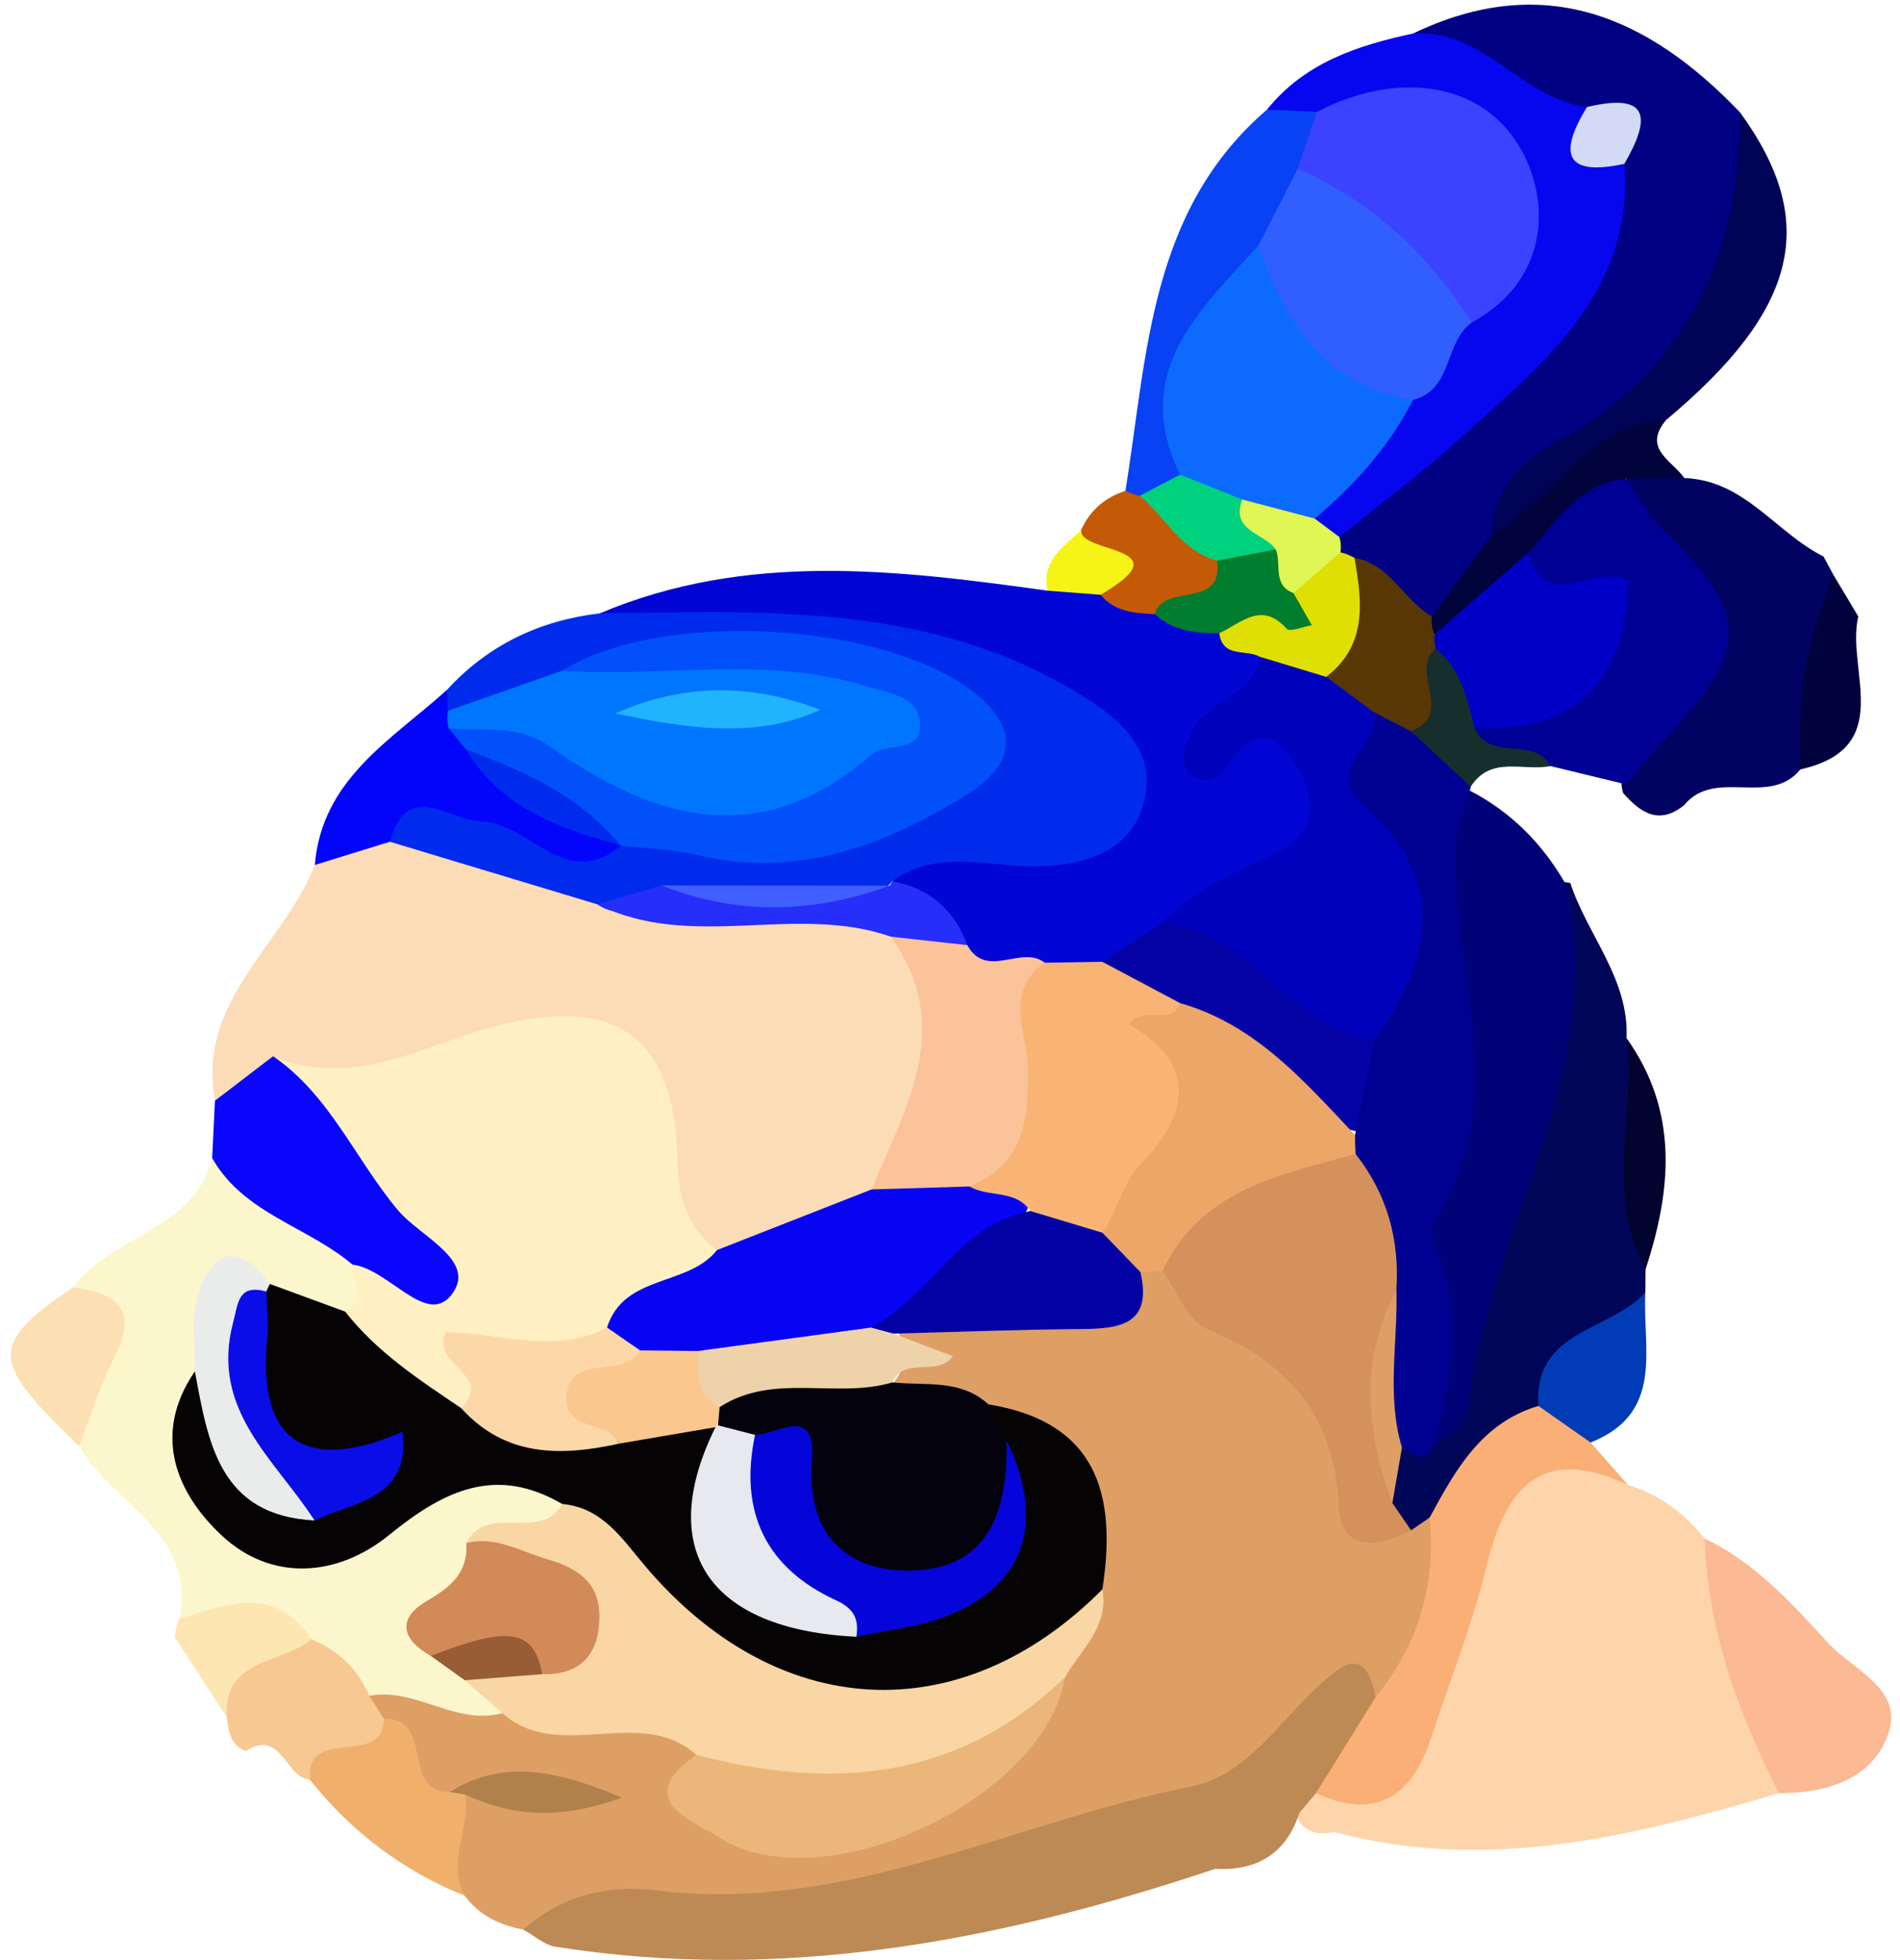 <?xml version="1.0" encoding="utf-8"?>
<!-- Generator: Adobe Illustrator 23.1.0, SVG Export Plug-In . SVG Version: 6.00 Build 0)  -->
<svg version="1.1" id="Calque_1" xmlns="http://www.w3.org/2000/svg" xmlns:xlink="http://www.w3.org/1999/xlink" x="0px" y="0px"
	 viewBox="0 0 1125 1160.04" style="enable-background:new 0 0 1125 1160.04;" xml:space="preserve">
<style type="text/css">
	.st0{fill:#010261;}
	.st1{fill:#F7C891;}
	.st2{fill:#00023E;}
	.st3{fill:#FEE6B3;}
	.st4{fill:#FCDBB7;}
	.st5{fill:#0106D5;}
	.st6{fill:#000183;}
	.st7{fill:#FCF6CC;}
	.st8{fill:#002BEC;}
	.st9{fill:#0607EF;}
	.st10{fill:#0A05FC;}
	.st11{fill:#010356;}
	.st12{fill:#0942F4;}
	.st13{fill:#0205FA;}
	.st14{fill:#FDDFB4;}
	.st15{fill:#01033D;}
	.st16{fill:#C45906;}
	.st17{fill:#F6F417;}
	.st18{fill:#DE9F65;}
	.st19{fill:#FED5AA;}
	.st20{fill:#BD8A55;}
	.st21{fill:#010659;}
	.st22{fill:#FAAF76;}
	.st23{fill:#FBB994;}
	.st24{fill:#F0B06B;}
	.st25{fill:#013CB6;}
	.st26{fill:#02042F;}
	.st27{fill:#000095;}
	.st28{fill:#FEF0C3;}
	.st29{fill:#0704F4;}
	.st30{fill:#FAC39A;}
	.st31{fill:#262EFA;}
	.st32{fill:#0001BB;}
	.st33{fill:#F9B475;}
	.st34{fill:#0503A5;}
	.st35{fill:#E0DF03;}
	.st36{fill:#007D2E;}
	.st37{fill:#583705;}
	.st38{fill:#DFF655;}
	.st39{fill:#D3DAF6;}
	.st40{fill:#050303;}
	.st41{fill:#F9D6A3;}
	.st42{fill:#D28A58;}
	.st43{fill:#EAEBEB;}
	.st44{fill:#985D37;}
	.st45{fill:#0150FA;}
	.st46{fill:#0076FE;}
	.st47{fill:#415EFE;}
	.st48{fill:#0C6BFE;}
	.st49{fill:#3C43FE;}
	.st50{fill:#305FFE;}
	.st51{fill:#00D17F;}
	.st52{fill:#0000C8;}
	.st53{fill:#D5915B;}
	.st54{fill:#04030D;}
	.st55{fill:#EBA668;}
	.st56{fill:#EBB679;}
	.st57{fill:#0301A4;}
	.st58{fill:#EED2AA;}
	.st59{fill:#B1814C;}
	.st60{fill:#000091;}
	.st61{fill:#000278;}
	.st62{fill:#162F2D;}
	.st63{fill:#FCD8A9;}
	.st64{fill:#FAC78E;}
	.st65{fill:#0505DA;}
	.st66{fill:#E8E8EF;}
	.st67{fill:#0A0DE8;}
	.st68{fill:#21B4FE;}
</style>
<g>
	<g>
		<path class="st0" d="M1065.99,455.41c-18.18,22.43-50.46-1.14-68.71,21.06c-15,12.23-26.03,4.47-36.28-7.15
			c-6.13-24.57,13.79-36.72,25.36-52.87c22.72-31.72,36.01-61.4-6.06-90.42c-13.62-9.39-29.42-25.72-14.56-47.52
			c11.13-2.64,21.9-2.97,31.57,4.47c35.54,1.15,54.18,32.29,82.42,46.44c1.95,3.62,3.89,7.22,5.83,10.82
			C1082.82,379.27,1092.12,420.35,1065.99,455.41z"/>
		<path class="st1" d="M183.43,1053.35c-14.63-1.14-16.69-30.57-37.96-16.9c-9.14-3.65-10.11-11.83-11.19-19.94
			c-9.47-37.22,12.63-48.25,43.27-52.28c23.75-1.39,37.73,12.88,49.37,30.89c4.13,7.18,6.99,14.83,7.66,23.13
			C232.27,1051.28,196.57,1035.91,183.43,1053.35z"/>
		<path class="st2" d="M1065.99,455.41c-2.37-39.9,3.97-78.32,19.57-115.17c4.91,8.21,9.82,16.42,14.73,24.63
			C1092.85,396.56,1123.16,442.56,1065.99,455.41z"/>
		<path class="st3" d="M184.35,970.14c-16.92,15.19-52.38,10.39-50.05,46.37c-10.26-15.78-20.51-31.55-30.75-47.32
			c0.09-3.82,0.92-7.46,2.49-10.94C151.11,925.68,160.45,927.1,184.35,970.14z"/>
		<path class="st4" d="M127.28,651.48c-10.97-59.51,40.87-92.4,59.13-139.51c8.34-20.64,25.83-24.76,45.38-25.25
			c46.43,3.44,85.89,30.9,131.3,38.08c36.37,10.63,73.63,3.88,110.42,5.83c20.34,1.08,40.96,0.22,58.03,14.29
			c50.62,57.16,25.79,110.85-7.59,164.19c-29.74,19.97-62.09,33.29-97.96,37.26c-29.92-7.03-38.81-30.23-37.55-56.25
			c3.12-64.76-38.76-83.76-106.53-64c-37.07,10.81-71.61,37.01-112.67,14.51C154.83,642.62,143.41,656.4,127.28,651.48z"/>
		<path class="st5" d="M355.19,363.03c86.71-36.65,175.82-25.82,265.01-13.43c9.03-7.08,19.25-8.55,30.24-6.5
			c12.7,2.99,24.97,7.45,37.38,11.47c12.23,4.36,24.73,8,36.86,12.77c9.85,4.45,19.04,9.77,24.9,19.34
			c2.3,7.45,3.33,15.65-1.88,21.54c-9.89,11.19-25.9,15.62,6.05,21.54c39.21,7.28,43.27,58.08,9.19,83.95
			c-20.94,15.9-46.78,24.42-67.45,41.22c-13.41,10.09-26.41,20.87-43.23,25.09c-11.33,2.72-22.86,3.46-34.47,3.46
			c-17.88-0.34-35.32-2.28-49.67-14.61c-13.24-18.36-37.26-28.6-41.18-54.09c21.78-26.6,52.59-14.83,79.71-18.48
			c20.91-2.82,44.62-3.23,49.92-28.79c5.28-25.46-15.97-36.4-34.27-46.48c-52.41-28.87-107.87-44.44-168.63-43.69
			C420.73,377.74,384.93,388.24,355.19,363.03z"/>
		<path class="st6" d="M836.68,19.84c77.15-37,138.99-10.4,193.51,46.59c24.15,80.58-10.79,138.52-71.83,186.05
			c-23.75,18.49-51.77,32.53-62.13,63.9c-9.75,20.45-22.85,38-43.24,49.1c-25.35,5.98-38.24-14.97-55.88-25.83
			c-4.19-3.5-7.41-7.77-9.9-12.6c-0.87-5.41-0.23-10.65,1.82-15.73c23.12-37.91,63.2-57.7,94.4-87.04
			c37.02-34.8,63.79-72.84,66.21-124.84c6.09-17.3-1.53-24.41-18.56-24.57C895.33,63.75,865.97,41.86,836.68,19.84z"/>
		<path class="st7" d="M184.35,970.14c-21.71-32.91-50.31-20.4-78.3-11.88c10.34-51.54-39.77-68.08-59.26-102.35
			c-11.78-14.38-6.48-29.43,1.39-42.04c12.19-19.56,5.97-35.53-5.08-51.88c22.63-30.78,71.54-33.22,82.55-76.54
			c36.62,11.09,64.96,34.2,90.19,61.95c5.58,13.04,11.3,26.16-7.64,33.62c-16.64,2.12-31.48-4.37-46.54-9.73
			c-48.92-16.79-26.24,28.58-37.94,43.93c-8.74,33.82-6.17,67.22,24.99,86.19c28.13,17.13,57.52,5.68,84.76-12.03
			c32.29-21,66.5-40.26,101.34-2.98c2.96,31.54-30.45,22.44-41.97,37.79c-9.48,15.11-29.77,23.89-26.41,46.2
			c5.43,8.06,13.29,13.43,20.53,19.56c8.2,9.82,23.96,18.34,5.82,32.79c-29.59,12.61-51.37-5.19-74.17-19
			C211.93,987.71,200.1,976.93,184.35,970.14z"/>
		<path class="st8" d="M355.19,363.03c94.29-1.05,188.47-6.48,275.94,43.02c27.2,15.4,50.67,33.18,47.49,61.26
			c-3.85,33.99-32.83,45.79-67.93,45.42c-27.36-0.29-56.76-9.87-82.41,8.88c-2.11,2.4-4.21,4.81-6.31,7.23
			c-40.46,11.87-81.97,2.94-122.87,6.15c-15.12-1.28-30.16,10.84-45.35,0.29c-40.97-12.36-81.94-24.71-122.9-37.07
			c-6.04-42.91,24.31-30.64,45.49-28.69c31.22,2.87,57.41,28.87,91.31,20.71c52.19-0.86,105.56,14.27,155.97-11.77
			c19.77-10.21,48.64-16.15,45.92-43.05c-2.13-21.02-26.09-30.29-47.18-35.15c-61.55-14.19-122.92-21.35-183.33,5.19
			c-24.01,9.05-46.68,23.93-74.32,17.35c-5.45-4.7-5.51-9.49-0.19-14.34C288.95,381.76,319.48,367.23,355.19,363.03z"/>
		<path class="st9" d="M836.68,19.84c41.74-3.04,64.54,38.79,103.01,43.51c8.59,10.42,12.85,23.68,22.11,33.66
			c5.7,75.66-47.18,117.01-95.14,160.66c-23.4,21.31-48.98,40.23-73.58,60.23c-10.35,5.37-14.61-1.2-18.14-9.23
			c6.7-33.84,37.74-50.86,53.88-78.2c14.32-15.7,21.37-36.67,36.97-51.46c24.96-22.7,33.73-51.8,19.23-81.11
			c-15.86-32.06-48.85-29.18-79.17-26.06c-11.11,1.14-21.97,4.54-33.36,4.05c-8.83-0.88-16.68-3.71-22.3-11
			C772.4,37.16,803.7,26.89,836.68,19.84z"/>
		<path class="st10" d="M208.64,748.48c-26.48-22.57-64.4-30.08-83.01-63.03c0.55-11.33,1.1-22.65,1.65-33.98
			c11.48-8.77,22.95-17.53,34.43-26.3c55.76,23.07,79.94,76.51,114.48,119.83c7.29,9.14,8.26,22.07-1.59,31.03
			c-9.48,8.62-21.49,6.35-32.06,1.34C228.79,770.86,217.15,761.38,208.64,748.48z"/>
		<path class="st11" d="M882.9,317.24c1.42-25.26,14.96-42.87,36.36-54.3c78.75-42.08,110.88-110.18,110.95-196.52
			c47.21,64.83,34.79,116.61-43.7,182.17C948.06,265.57,931.45,315.51,882.9,317.24z"/>
		<path class="st12" d="M750.19,64.89c9.88,0.45,19.76,0.9,29.63,1.36c11.82,13.14,3.47,25.27-1.71,37.61
			c-8.56,16.47-15.19,34.12-28.04,48.11c-31.5,36.63-51.96,77.26-46.32,127.44c-4.66,11.08-14.11,15.75-24.91,18.62
			c-5.83,0.33-9.99-2.18-12.45-7.5C679.38,209.76,680.64,124.64,750.19,64.89z"/>
		<path class="st13" d="M264.51,408.46c0.23,4.09,0.47,8.19,0.7,12.28c3.37,3.02,6.7,6.08,10.08,9.1
			c4.79,5.07,9.48,10.23,14.51,15.1c20.72,22.31,51.2,29.86,73.96,49.01c1.32,2.16,2.61,4.35,3.89,6.55
			c-32.8,27.61-54.06-13.55-82.66-14.29c-19.88-0.51-43.1-25.46-54.16,12c-14.8,4.59-29.61,9.17-44.43,13.76
			C190.61,460.98,231.83,437.94,264.51,408.46z"/>
		<path class="st14" d="M43.09,761.99c25.74,3.3,39.28,12.89,24.62,41.32c-8.61,16.69-14.06,35.01-20.92,52.59
			C-6.27,804.96-6.61,796.2,43.09,761.99z"/>
		<path class="st15" d="M882.9,317.24c36.11-20.51,55.58-66.12,103.6-68.65c-14.24,17.07,3.68,24.03,10.81,34.39
			c-11.59,0.1-23.18,0.2-34.77,0.3c-13.86,19.43-33.61,33.08-49.36,50.64c-19.79,15.42-32.37,41.18-61.49,43.39
			c-4.79-3.05-6.29-7.17-3.95-12.49C859.46,348.96,871.18,333.1,882.9,317.24z"/>
		<path class="st16" d="M666.39,290.53c2.69,1.3,5.49,2.28,8.41,2.93c25.82,2.37,42.66,16.75,53.15,39.7
			c0.26,31.99-23.89,28.41-44.25,30.35c-11.86-0.54-23.65-1.28-32.06-11.46c3.3-14.91-9.68-24.85-11.63-38.16
			C645.33,302.17,654.15,294.42,666.39,290.53z"/>
		<path class="st17" d="M640.01,313.88c-0.67,14.11,61.8,8.95,11.63,38.16c-10.48-0.81-20.96-1.62-31.44-2.43
			C616.51,331.99,629.54,323.64,640.01,313.88z"/>
		<path class="st18" d="M218.6,1003.75c27.41-5.3,51.14,17.86,78.86,10.21c39.3-5.52,78.38-8.95,114.97,11.67
			c2.08,47.02,31.61,57.94,72.36,56.21c61.47-2.61,117.12-38.68,134.67-88.89c5.02-17.31,18.21-31.54,18.76-50.5
			c8.08-49.42-6.44-85.57-58.39-99.88c-17.8-7.34-39.02-5.87-53.8-20.84c11.15-10.51,12.16-24.6,2.72-38.39
			c23.6-16.84,50.89-11,76.89-12.06c22.99-0.93,45.42-2.21,63.36-19.11c4.73-3.19,9.98-5.1,15.61-5.9
			c49.57,34.77,111.54,57.95,121.11,130.27c2.83,21.42,20.84,17.67,35.43,19.04c6.02,1.41,10.52,4.76,13.7,10.03
			c8.97,41.94,1.27,77.88-36.88,102.91c-9.07,1.41-20.27-3.25-27.1,4.33c-50.04,55.63-119.4,66.51-186.4,87.17
			c-69.57,21.46-138.14,38.63-211.01,33.91c-28.52-1.85-55.53,8.71-83.75,8.13c-13.9-2.56-25.92-8.36-34.57-20
			c-20.84-19.54-17.24-39.94-2.18-60.7c17.99-6.65,35.9,5.6,42.24,3.03c-7.72,2.25-27.05-13.47-46.48-2.77
			c-39.25,9.04-27.55-29.54-41.38-44.25C224.44,1012.84,221.52,1008.29,218.6,1003.75z"/>
		<path class="st19" d="M1053.36,1061.36c-86.29,25.56-172.92,47.27-263.55,22.95c-13.72,3.16-21.38-2.92-24.42-16.04
			c2.92-8.95,9.74-13.38,18.28-15.83c35.47,1.64,49.38-22.07,58.14-50.64c9.41-30.67,17.57-61.8,29.36-91.61
			c21.99-55.59,40.22-61.3,92.72-31.32c18.55,5.73,33.4,16.74,45.46,31.77C1024.58,960.71,1057.46,1005.64,1053.36,1061.36z"/>
		<path class="st20" d="M779.15,1061.4c-3.27,3.89-6.55,7.79-9.82,11.68c-7.84,24.33-25.17,34.33-49.95,33.11
			c-126.98,42.51-256.06,67.46-390.51,46.03c-6.75-1.08-12.78-6.66-19.14-10.15c22.87-19.98,49.48-26.8,79.33-23.12
			c111.73,13.74,210.43-40.53,315.54-61.33c33.18-6.56,51.81-37.29,75.43-59.11c13.75-12.7,28.24-25.94,34.47,6.03
			C823.44,1036.38,800.24,1048.23,779.15,1061.4z"/>
		<path class="st21" d="M846.51,898.22c-3.67,2.53-7.33,5.06-11,7.59c-9.27-1.23-15.09-6.68-18.47-15.11
			c-3.28-10.97-2.52-21.59,2.89-31.73c5.76-10.48,24.4-0.86,26.61-17.19c20.42-71.16,40.67-142.39,66.16-211.52
			c13.73-37.23-19.2-75.1,8.85-108.93c2.74,0.43,5.49,0.87,8.24,1.31c10.14,30.95,34.83,56.63,33.3,91.81
			c18.29,44.38,6.5,91.24,11.27,136.74c-0.04,4.57-0.09,9.14-0.13,13.71c-14.52,28.58-46.37,41.9-61.42,69.99
			C891.88,857.2,874.6,883.39,846.51,898.22z"/>
		<path class="st22" d="M846.51,898.22c15.24-28.11,30.63-56.06,64.42-66.07c16.13-1.13,29.83,1.22,30.84,21.65
			c7.36,8.36,14.73,16.71,22.11,25.07c-50.25-23.48-72.02,0.29-83.53,47.52c-8.47,34.72-21.8,68.27-33,102.32
			c-11.37,34.56-32.46,48.9-68.19,32.69c11.77-18.95,23.55-37.91,35.33-56.86C839.88,973.53,850.28,938.01,846.51,898.22z"/>
		<path class="st23" d="M1053.36,1061.36c-24.2-47.45-42.26-96.7-44.01-150.72c29.81,14.2,51.63,38.42,73.22,61.92
			c14.43,15.7,44.11,26.96,35.79,52.72C1109.45,1052.84,1081.92,1061.47,1053.36,1061.36z"/>
		<path class="st24" d="M227.36,1017.38c30.13-0.99,9.68,43.3,38.74,43.28c3.89-3.9,7.06-3.58,9.42,1.59
			c2.93,19.96-11.18,39.81-0.36,59.82c-36.67-14.77-67.15-37.81-91.73-68.72C181.12,1020.65,227.01,1046.83,227.36,1017.38z"/>
		<path class="st25" d="M941.78,853.79c-10.31-7.22-20.62-14.43-30.89-21.65c-3.16-45.3,43.02-44.12,63.34-67.25
			C972.38,797.8,986.01,836.36,941.78,853.79z"/>
		<path class="st26" d="M974.37,751.19c-24.64-43.86-5.49-91.32-11.27-136.74C993.99,657.8,989.85,704.03,974.37,751.19z"/>
		<path class="st27" d="M962.86,464.28c-14.97-3.62-29.93-7.24-44.9-10.86c-13.74-13.23-40.7,8.14-49.2-18.79
			c10.55-18.11,33.93-16.32,46.75-29.06c14.99-14.89,66.13-34.83-1.29-49.73c-15.26-3.37-9.92-17.7-9.69-28.44
			c16.65-18.24,30.04-40.79,58.02-44.13c7.66,10.64,13.92,22.76,23.23,31.68c50.5,48.35,50.54,70.07-1.08,123.72
			C976.94,446.74,970.11,455.72,962.86,464.28z"/>
		<path class="st28" d="M208.64,748.48c21.58,2.64,43.64,36.6,58.46,18.15c16.27-20.27-18.29-34.63-31.35-50.17
			c-25.23-30.02-40.41-68.22-74.05-91.29c49.84,20.69,92.11-8.96,137.71-19.35c68.1-15.51,100.09,10.29,101.67,80.09
			c0.51,22.71,5.47,40.36,23.46,53.96c-11.63,30.72-44.92,34.95-66.01,54.13c-9.67,5.74-19.86,10.47-30.99,12.28
			c-18.95,3.08-45.73,18.86-52.97,31.84c-32.92-9.8-64.32-21.32-70.19-61.81C218.69,769.01,208.04,757.89,208.64,748.48z"/>
		<path class="st29" d="M359.42,785.73c10.12-31.75,47.99-24.08,65.13-45.84c30.5-11.96,61.01-23.91,91.51-35.87
			c17.51-7.33,35.09-14.35,54.72-12.2c15.54,1.67,31.11,3.42,39.45,19.6c-18.67,44.04-62.03,58.96-97.79,82.89
			c-30.71,9.84-62.02,16.73-94.36,18.4c-11.86,0.19-23.64-0.5-35.23-3.34C370.92,805.6,361.02,799.76,359.42,785.73z"/>
		<path class="st30" d="M574.1,702.26c-19.34,0.58-38.68,1.17-58.03,1.75c20.33-48.61,49.48-96.55,11.37-149.61
			c16.46-10.72,31.36-7.27,45.28,5c11.38,20.62,32.21-0.37,45.82,10.42c4.99,27.34,2.97,54.95,2.41,82.41
			C620.36,682.19,606.28,701.1,574.1,702.26z"/>
		<path class="st31" d="M572.73,559.41c-15.08-1.66-30.16-3.33-45.26-5c-56.43-19.79-118.16,8.67-173.7-19.13
			c12.64-3.73,25.29-7.47,37.94-11.2c45.06,8.55,90.13,8.34,135.2,0.1c0,0,1.37-2.54,1.37-2.55
			C550.44,525.58,565.01,538.47,572.73,559.41z"/>
		<path class="st32" d="M688.01,546.2c18.69-19.45,42.6-29.61,66.64-40.83c21.66-10.11,27.55-28.68,13.21-51.8
			c-15.39-24.82-27.73-20.03-41.69,0.57c-4.43,6.53-12.67,10.37-19.5,5.28c-9.3-6.93-5.66-16.67-1.48-25.58
			c9-19.18,36.69-21.48,40.71-45.14c13.08-11.77,25.11-2.21,37.48,1.7c14.44,7.6,28.83,15.32,36.3,31.08
			c0.68,26.22,4.02,49.94,18.9,74.53c30.75,50.84,22.72,78.11-24.99,123.24C756.93,620.35,726.45,576.45,688.01,546.2z"/>
		<path class="st33" d="M574.1,702.26c32.32-13.25,35.04-39.84,34.5-70.2c-0.37-20.78-14.64-45.07,9.95-62.23
			c11.37-0.18,22.74-0.37,34.11-0.55c16.47,7.05,39.83-1.99,49.41,21.12c1.14,11.39-4.43,17.5-15.41,19.29
			c51.66,58.48-4.52,88.54-33.19,125.92c-17.23,0.13-32.86-3.44-43.37-18.79C601.4,703.83,585.38,708.93,574.1,702.26z"/>
		<path class="st34" d="M698.68,593.7c-15.33-8.14-30.66-16.28-46-24.42c11.77-7.69,23.55-15.39,35.33-23.08
			c51.99,4.84,74.87,62.94,126.2,69c16.28,20.58,7.61,38.37-6.14,55.61C760.4,661.06,731.13,625.12,698.68,593.7z"/>
		<path class="st35" d="M785.23,400.64c-13.12-3.98-26.24-7.95-39.35-11.93c-8.02-4.58-21.94,0.99-23.97-13.92
			c6.93-17.82,19.51-21.08,36.56-15.01c6.53,2.32,9.14-3.3,6.11-12.68c6.03-12.04,10.62-26.17,29.11-20.19
			c2.94,0.68,5.71,1.78,8.32,3.29C827.42,361.08,823.78,385.02,785.23,400.64z"/>
		<path class="st36" d="M765.88,351.04c3.62,6.35,7.24,12.71,10.86,19.06c-5.12,0.82-13.04,4.15-14.9,2.07
			c-14.97-16.74-27.04-3.24-39.91,2.62c-13.88,0.12-27.31-1.28-38.2-11.29c5.18-18.88,40.65-2.31,36.97-31.59
			c6.93-13.22,18.36-12.97,30.63-10.27C764.32,327.4,767.01,338.28,765.88,351.04z"/>
		<path class="st37" d="M785.23,400.64c24.65-18.94,21.28-44.55,16.77-70.43c21.19,3.68,29.03,25,45.74,34.6
			c-0.35,3.74,0.18,7.33,1.61,10.8c3.18,3.74,4.77,8.1,5.1,12.96c-0.01,18.19,10.91,40.29-17.01,48.77
			c-12.11,0.81-16.9-9.47-24.22-15.93C803.89,414.49,794.56,407.57,785.23,400.64z"/>
		<path class="st38" d="M765.88,351.04c-12.79-4.86-6.81-17.37-10.57-25.91c-18.32-4.06-36.19-8.42-21.79-33.67
			c20.04-9.53,33.5,0.06,44.94,15.49c4.87,3.64,9.73,7.28,14.61,10.94c0.9,2.97,1.1,5.98,0.63,9.04
			C784.42,334.96,775.15,343,765.88,351.04z"/>
		<path class="st39" d="M961.79,97c-36.09,7.71-38.63-6.7-22.13-33.64C978.11,54.16,976.76,71.11,961.79,97z"/>
		<path class="st40" d="M204.39,776.33c18.75,24,43.83,40.37,68.63,57.09c28.97,7.43,58.51,7.85,88.13,6.82
			c18.83-0.7,37.2-9.21,56.4-3.53c5.06,2.27,8.69,6,10.9,11.09c-11.95,76.97,0.39,94.13,76.64,106.29
			c83.56-17.92,91.75-27.14,81.91-92.48c-3.56-9.95-8.44-19.86-1.81-30.39c64.73,10.48,76.18,53.81,67.52,109.53
			c-46.87,79.71-178.52,96.84-251,31.71c-26.68-23.97-48.92-52.3-68.83-82.26c-39.42-23.06-70.29-7.84-102.4,18.29
			c-30.94,25.17-69.9,27.69-99.16,0.37c-26.81-25.02-41.58-59.78-15.93-97.18c24.82,22.1,26.27,66.72,69.03,71.43
			c9.13-1.9,18.16-3.89,27.61-9.67c-25.95,4.56-42.76-8.26-56.36-27.16c-16.88-23.46-16.29-48.27-5.65-73.88
			c2.31-4.88,5.58-9.01,9.73-12.44C174.63,765.41,189.51,770.87,204.39,776.33z"/>
		<path class="st41" d="M332.87,890.19c23.68,2.04,35.48,20.57,48.71,36.25c78.29,92.76,187.18,98.68,271.13,14.31
			c4.13,22.19-12.7,35.47-22.08,51.93c-49.27,75.34-142.32,94.96-218.27,46.03c-33.62-29.98-81.28,5.26-114.9-24.74
			c-7.43-6.49-14.85-12.98-22.27-19.46c8.66-13.32,22.95-14.26,36.51-16.75c26.3-4.4,34.74-16.32,12.74-36.33
			c-13.75-12.51-35.24-13.39-48.34-28.1C288.29,889.05,320.23,913.32,332.87,890.19z"/>
		<path class="st42" d="M276.12,913.32c17.55-4.35,32.27,5.05,48.07,9.61c17.48,5.05,30.8,13.63,30.72,33.74
			c-0.09,21.94-10.43,34.83-33.85,34.26c-19.8-17.06-43.91-7.83-66.01-10.81c-17.59-9.97-20.08-22.34-1.92-32.78
			C267.22,939.22,277.16,930.6,276.12,913.32z"/>
		<path class="st43" d="M186.24,899.95c-56.62-2.95-62.98-46.24-70.87-88.29c0.36-14.93-2.48-30.84,1.73-44.6
			c8.3-27.12,23.75-32.69,42.64-7.13c0,0-2.07,4.49-2.07,4.49c-20.9,38.42-15.72,72.92,16.62,102.36
			C184.68,876.25,194.76,884.35,186.24,899.95z"/>
		<path class="st44" d="M255.05,980.11c46.65-18.16,61.06-15.8,66.01,10.82c-15.28,1.19-30.57,2.38-45.86,3.58
			C268.48,989.71,261.76,984.91,255.05,980.11z"/>
		<path class="st45" d="M275.87,443.58c-3.39-4.15-6.78-8.31-10.18-12.46c31.07-20.35,56.4-4.65,84.27,10.24
			c55.47,29.64,111.25,37.87,163.99-13.57c-27.8-21.94-59.29-12.65-88.49-15.67c-31.18-3.23-65.06,9.66-92.74-15.1
			c59.81-37.27,194.35-28.57,245.82,14.29c28.84,24.01,17.39,44.41-5.78,58.85c-48.72,30.37-100.99,50.15-160.54,35.82
			c-14.46-3.48-29.7-3.74-44.58-5.48c0,0-0.36-0.27-0.36-0.27C337.68,479.95,303.35,467.3,275.87,443.58z"/>
		<path class="st46" d="M332.72,397.02c60.22,4.15,121.33-9.41,180.83,9.35c12.59,3.97,29.4,5.37,31.11,20.56
			c2.22,19.77-19.91,12.06-28.64,19.7c-65.04,56.88-128.23,39.35-190.11-4.63c-19.2-13.65-39.89-8.96-60.22-10.87
			c-0.9-3.43-1.07-6.9-0.48-10.39C287.72,412.83,310.22,404.92,332.72,397.02z"/>
		<path class="st47" d="M526.9,524.18c-45.09,16.55-90.17,17.78-135.21-0.1C436.77,524.12,481.84,524.15,526.9,524.18z"/>
		<path class="st48" d="M778.46,306.95c-14.31-3.76-28.61-7.53-42.92-11.29c-16.76,6.37-28.39-0.1-36.8-14.67
			c-29.62-60.66,11.52-97.11,46.41-135.71c30.89,30.08,55.4,66.54,91.49,91.42C822.47,264.44,802.09,287.04,778.46,306.95z"/>
		<path class="st49" d="M768.39,99.86c3.81-11.21,7.62-22.43,11.43-33.63c43.61-22.98,93.01-19.47,117.48,16.88
			c20.87,31,22.47,81.45-25.96,107.85C830.25,168.26,796.77,136.94,768.39,99.86z"/>
		<path class="st50" d="M768.39,99.86c43.99,19.44,77.6,50.61,102.95,91.11c-16.32,11.63-10.91,39.77-34.71,45.73
			c-52.8-8.16-75.67-46.26-91.49-91.42C752.89,130.14,760.64,115,768.39,99.86z"/>
		<path class="st51" d="M698.74,280.98c12.27,4.89,24.53,9.78,36.8,14.67c-7.14,19.04,13.17,19.7,19.78,29.51
			c-11.55,2.22-23.1,4.47-34.64,6.73c-21.21-5.73-30.5-25.69-45.87-38.43C682.78,289.3,690.76,285.14,698.74,280.98z"/>
		<path class="st8" d="M275.87,443.58c34.24,12.8,67.44,27.28,91.41,56.65C331.2,490.41,296.52,478.33,275.87,443.58z"/>
		<path class="st52" d="M849.95,383.96c-0.54-2.76-0.74-5.55-0.6-8.35c18.39-16.06,36.79-32.13,55.18-48.2
			c10.68,36.73,40.23,5.3,59.69,16.36c-2.3,58.69-29.96,90.01-91.11,86.99C854.78,420.4,854.73,401.01,849.95,383.96z"/>
		<path class="st53" d="M824.43,889.62c3.7,5.39,7.4,10.77,11.09,16.17c-19.06,9.83-41.34,13.62-42.69-13.63
			c-2.71-54.57-29.84-85.67-78.22-105.53c-11.51-4.73-17.67-22.52-26.28-34.31c15.96-60.02,46.38-77.09,124.44-69.81
			c25.44,22.91,27.17,52.24,22.74,83.3C833.17,807.22,816.21,847.28,824.43,889.62z"/>
		<path class="st54" d="M585.19,831.22c3.61,7.12,7.22,14.23,10.82,21.35c15.62,41.25,2.29,71.98-38.08,86.15
			c-38.94,13.67-64.66-9.13-83.68-41.09c-8.3-13.94-7.37-34.67-28.74-38.97c-8.5-3.1-15.3-8.55-21.24-15.22l0.85,1.04
			c-4.28-6.2-3.93-12.14,1.01-17.84c32.36-23.67,66.27-28.81,102.27-8.41C547.84,820.32,568.74,816.06,585.19,831.22z"/>
		<path class="st55" d="M802.68,683.06c-44.64,12.32-91.62,20.79-114.36,69.27c-4.35,0.21-8.71,0.43-13.07,0.64
			c-17.2,1.59-25.12-5.79-22.49-23.32c9.08-13.21,11.48-29.23,23.78-41.9c27.61-28.45,32.32-58.5-8.17-81.49
			c9.15-11.99,24.94,1.97,30.3-12.55c44.64,12.62,73.51,46.19,103.65,78.07c2.61,2.43,3.53,4.91,2.77,7.45
			C804.32,681.78,803.52,683.06,802.68,683.06z"/>
		<path class="st56" d="M412.36,1038.71c80.44,21.11,155.18,15.18,218.27-46.03c-12.03,72.4-144.42,134.48-205.75,94.31
			C412.53,1078.89,372.72,1065.59,412.36,1038.71z"/>
		<path class="st57" d="M652.76,729.65c7.5,7.77,14.99,15.55,22.49,23.32c7.17,30.8-11.8,33.53-34.95,33.69
			c-37.09,0.27-74.16,1.74-111.24,2.7c-5.27,1.86-9.77,0.82-13.36-3.59c35.05-18.09,51.75-61.31,94.42-68.96
			C624.33,721.1,638.55,725.37,652.76,729.65z"/>
		<path class="st58" d="M515.7,785.78c4.45,1.2,8.89,2.39,13.35,3.59c11.51,4.36,23.01,8.73,35.13,13.33
			c-8.9,12.68-28.87-0.44-35.78,15.53c-33.39,9.92-70.5-6.07-102.35,14.66c-29.27-1.39-20.19-17.66-12.9-33.24
			C447.34,795.02,481.52,790.4,515.7,785.78z"/>
		<path class="st59" d="M275.52,1062.24c-3.14-0.62-6.29-1.15-9.44-1.58c31.14-19.04,61.41-13.7,102.21,3.31
			C329.81,1077.9,302.58,1074.57,275.52,1062.24z"/>
		<path class="st60" d="M802.68,683.06c-0.27-3.76-0.38-7.52-0.35-11.29c3.96-18.86,7.91-37.72,11.88-56.58
			c34.3-48.03,43.1-95.05-6.91-138.59c-25.14-21.89,12.2-35.95,5.93-55.18c7.36,3.79,14.74,7.58,22.11,11.37
			c17.93,4.36,29.94,15.11,35.49,32.85l-0.5,2.36c0.23,77.85,49,154.19,0.35,234.51c-16.6,27.4,2.99,66.36-4.08,100.63
			c-3.89,18.85-6.92,36.65-18.04,52.44c-5.36,12.13-12.05,4.66-18.46,1.26c-19.3-30.52-11.36-62-3.28-93.48
			C828.75,733.59,821.26,706.66,802.68,683.06z"/>
		<path class="st61" d="M848.56,855.58c11.24-38.43,18.46-76.85,1.84-115.84c-2.11-4.95-3.85-12.84-1.43-16.53
			c47.25-71.91,10.46-148.38,13.07-222.63c0.38-10.95,5.42-21.73,8.29-32.59c24.66,12.74,43.25,31.7,56.93,55.67
			c25.01,110.52-45.54,203.27-57.29,306.99C868.6,842.7,859.3,850.34,848.56,855.58z"/>
		<path class="st18" d="M826.83,763.36c0.94,31.15-5.99,62.58,3.27,93.46c-1.88,10.95-3.77,21.88-5.66,32.81
			C808.62,847.22,805.12,805.05,826.83,763.36z"/>
		<path class="st62" d="M870.82,465.64c-11.82-10.95-23.64-21.9-35.47-32.85c26.53-9.78-1.5-35.9,14.61-48.82
			c15.29,11.84,18.53,29.65,23.14,46.79c8.35,20.62,35.3,4.45,44.87,22.67C902.03,456.67,882.75,446.96,870.82,465.64z"/>
		<path class="st63" d="M366.6,854.47c-34.47,7.57-67.34,8.02-93.57-21.05c19.92-19.97-17.99-24.81-9.26-44.89
			c30.74-0.09,64.18,13.82,95.65-2.8c6.52,4.52,13.04,9.04,19.56,13.55C375.58,817.84,353.13,832.13,366.6,854.47z"/>
		<path class="st64" d="M366.6,854.47c-6.46-13.95-32.82-7.33-31.26-27.74c2.05-26.71,34.2-9.85,43.63-27.45
			c11.4,0.12,22.79,0.24,34.19,0.36c0.33,12.62-1.45,26.06,12.89,33.25c-0.31,3.86-0.61,7.73-0.92,11.59
			C405.62,847.81,386.11,851.14,366.6,854.47z"/>
		<path class="st65" d="M447.07,849.28c13.77-0.16,36.31-18.59,33.66,15.74c-3.36,43.53,21.17,65.94,60.08,64.56
			c45.91-1.63,56.15-37.29,55.2-77.01c23.23,48.11,11.12,85.85-35.27,103.91c-16.91,6.59-35.71,8.34-53.64,12.3
			C435.47,927.54,425.11,906.91,447.07,849.28z"/>
		<path class="st66" d="M447.07,849.28c-9.54,45.08,5.95,78.56,47.82,97.85c11.17,5.15,13.64,11.32,12.19,21.65
			c-88.06-4.31-119.63-52.08-82.81-125.34C431.87,845.39,439.47,847.34,447.07,849.28z"/>
		<path class="st67" d="M186.24,899.95c-23.19-36-61.87-65.27-48.25-117c3.12-11.85,2.9-23.04,19.69-18.52
			c0.25,9.18,1.5,18.45,0.59,27.51c-6.07,60.5,21.92,80.7,80.08,55.51C243.08,888.06,209.13,888.62,186.24,899.95z"/>
		<path class="st68" d="M364.17,422.32c40.44-17.96,80.98-17.89,121.58-2.17C445.81,438.19,404.92,430.55,364.17,422.32z"/>
	</g>
</g>
</svg>

